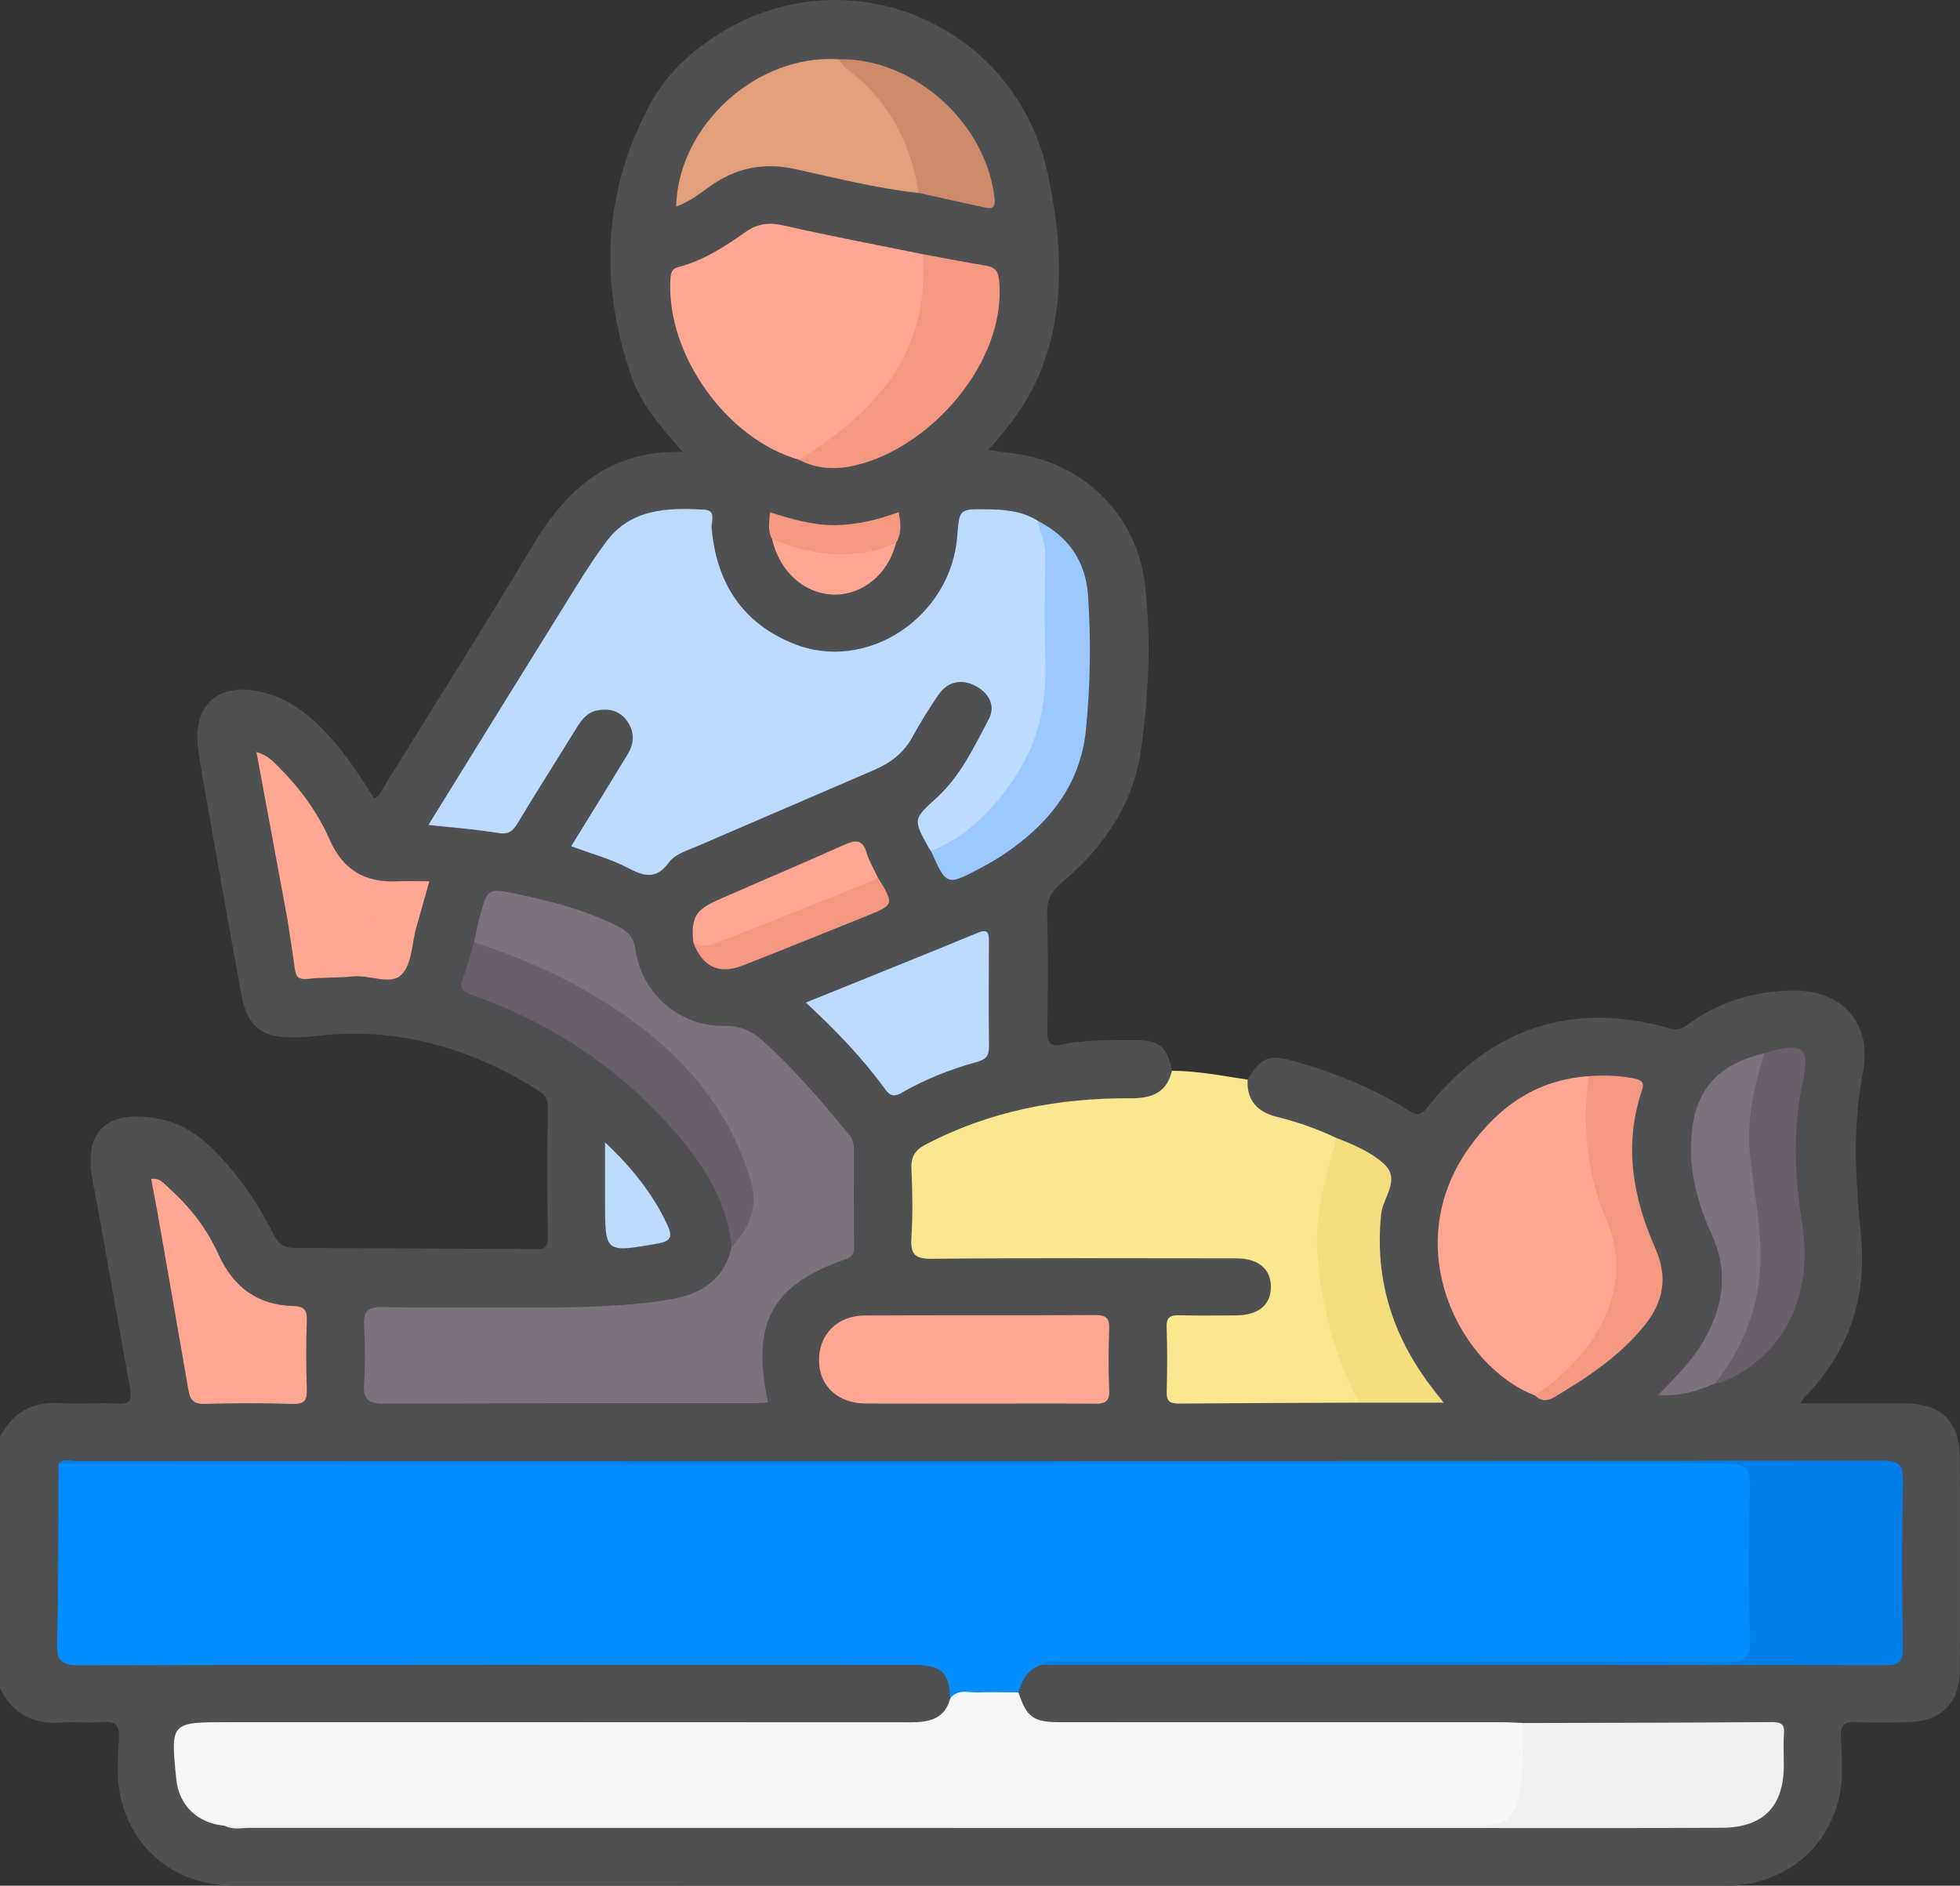 <svg width="53" height="51" viewBox="0 0 53 51" fill="none" xmlns="http://www.w3.org/2000/svg">
<rect x="0" y="0" width="53" height="51" fill="#333333" stroke="none"/>
<g clip-path="url(#clip0_107_1222)">
<path d="M33.737 29.199C34.094 28.602 34.303 28.507 34.958 28.69C36.052 28.997 37.105 29.411 38.069 30.019C38.283 30.154 38.397 30.199 38.593 29.953C40.299 27.814 42.479 27.055 45.142 27.81C45.389 27.88 45.517 27.796 45.691 27.671C46.528 27.075 47.482 26.796 48.498 26.789C49.819 26.781 50.637 27.676 50.373 29.022C50.08 30.517 50.181 31.985 50.325 33.468C50.486 35.135 49.973 36.569 48.811 37.777C48.779 37.81 48.756 37.85 48.68 37.953C49.645 37.953 50.55 37.951 51.455 37.953C52.52 37.956 52.996 38.43 52.997 39.488C52.999 41.376 53 43.262 52.997 45.149C52.996 46.065 52.487 46.569 51.557 46.578C51.109 46.584 50.659 46.599 50.212 46.573C49.886 46.554 49.766 46.635 49.779 46.986C49.799 47.514 49.854 48.052 49.741 48.576C49.434 49.981 48.299 50.92 46.847 50.995C46.777 50.999 46.708 50.999 46.639 50.999C33.202 50.999 19.765 51.001 6.329 50.996C4.782 50.996 3.584 50.052 3.259 48.602C3.142 48.079 3.196 47.541 3.218 47.012C3.233 46.638 3.109 46.543 2.757 46.573C2.397 46.605 2.031 46.555 1.671 46.585C0.899 46.647 0.342 46.356 0 45.662C0 43.398 0 41.133 0 38.868C0.343 38.174 0.905 37.895 1.674 37.947C2.172 37.982 2.676 37.928 3.174 37.962C3.535 37.987 3.571 37.841 3.517 37.55C3.257 36.12 3.006 34.688 2.75 33.258C2.673 32.82 2.591 32.383 2.507 31.947C2.18 30.257 3.287 30.027 4.409 30.283C5.139 30.45 5.679 30.952 6.156 31.503C6.651 32.077 7.066 32.707 7.4 33.387C7.519 33.63 7.675 33.75 7.955 33.751C10.146 33.755 12.336 33.765 14.527 33.782C14.767 33.783 14.811 33.684 14.809 33.475C14.803 32.292 14.801 31.107 14.811 29.924C14.812 29.732 14.753 29.617 14.587 29.513C12.727 28.332 10.723 27.753 8.507 28.024C8.336 28.045 8.162 28.053 7.991 28.057C7.083 28.077 6.692 27.786 6.527 26.896C6.17 24.963 5.834 23.025 5.489 21.09C5.448 20.854 5.412 20.618 5.373 20.381C5.153 19.033 5.924 18.37 7.252 18.763C7.975 18.978 8.505 19.459 8.988 20.005C9.417 20.492 9.767 21.037 10.114 21.592C10.308 21.495 10.355 21.319 10.439 21.182C11.767 19.042 13.113 16.913 14.405 14.753C15.316 13.233 16.482 12.169 18.459 12.222C17.875 11.555 17.337 10.94 17.074 10.179C16.198 7.653 16.303 5.174 17.591 2.795C18.024 1.996 18.687 1.387 19.456 0.907C22.933 -1.264 27.465 0.641 28.332 4.697C28.709 6.456 28.833 8.262 28.152 10.01C27.838 10.814 27.329 11.501 26.725 12.169C27.144 12.234 27.53 12.264 27.902 12.355C29.544 12.76 30.755 14.095 30.957 15.781C31.135 17.268 31.062 18.765 30.86 20.242C30.657 21.73 29.855 22.916 28.71 23.87C28.435 24.099 28.309 24.322 28.317 24.687C28.343 25.75 28.337 26.814 28.32 27.877C28.314 28.185 28.37 28.322 28.715 28.249C29.378 28.111 30.055 28.137 30.726 28.133C31.361 28.129 31.568 28.322 31.69 28.956C31.828 29.425 31.514 29.613 31.167 29.756C30.824 29.898 30.453 29.849 30.092 29.861C28.453 29.913 26.88 30.238 25.387 30.938C24.957 31.14 24.755 31.42 24.784 31.898C24.811 32.343 24.785 32.79 24.791 33.236C24.798 33.83 24.836 33.873 25.448 33.873C27.949 33.877 30.45 33.874 32.952 33.875C33.192 33.875 33.436 33.863 33.674 33.908C34.144 33.999 34.468 34.354 34.479 34.785C34.49 35.232 34.155 35.618 33.658 35.697C33.214 35.767 32.762 35.738 32.315 35.724C31.906 35.712 31.715 35.853 31.722 36.284C31.749 38.067 31.52 37.759 33.172 37.784C34.327 37.801 35.483 37.773 36.638 37.796C37.302 37.795 37.968 37.833 38.697 37.775C38.17 37.012 37.719 36.276 37.463 35.432C37.136 34.361 37.044 33.286 37.356 32.205C37.471 31.808 37.403 31.561 37.023 31.372C36.702 31.212 36.402 31.007 36.063 30.876C35.492 30.636 34.89 30.477 34.314 30.25C33.748 30.027 33.577 29.688 33.737 29.199Z" fill="#4F5052"/>
<path d="M33.738 29.199C33.706 29.771 34.008 30.077 34.54 30.209C35.087 30.344 35.616 30.529 36.126 30.772C36.267 30.945 36.207 31.135 36.15 31.31C35.493 33.369 35.774 35.354 36.614 37.299C36.7 37.498 36.824 37.698 36.744 37.935C35.124 37.942 33.502 37.946 31.883 37.96C31.647 37.961 31.541 37.906 31.548 37.647C31.563 37.064 31.569 36.481 31.546 35.899C31.535 35.603 31.668 35.565 31.916 35.572C32.415 35.585 32.916 35.578 33.415 35.576C34.024 35.572 34.363 35.296 34.366 34.809C34.37 34.321 34.028 34.033 33.428 34.032C30.686 34.031 27.944 34.018 25.202 34.044C24.73 34.049 24.617 33.918 24.645 33.475C24.685 32.86 24.675 32.239 24.646 31.623C24.631 31.288 24.733 31.107 25.04 30.948C26.775 30.045 28.63 29.69 30.568 29.704C31.131 29.708 31.553 29.561 31.689 28.959C32.383 28.961 33.058 29.099 33.738 29.199Z" fill="#FCE791"/>
<path d="M28.161 45.027C27.788 45.138 27.638 45.434 27.54 45.771C27.274 45.99 26.955 45.911 26.659 45.906C26.338 45.9 26.02 45.994 25.699 45.929C25.661 45.206 25.455 45.027 24.642 45.027C17.145 45.025 9.647 45.02 2.15 45.039C1.637 45.041 1.53 44.901 1.543 44.417C1.584 42.808 1.575 41.198 1.586 39.589C1.766 39.494 1.958 39.542 2.145 39.542C16.994 39.539 31.844 39.539 46.693 39.539C47.436 39.539 47.471 39.567 47.475 40.316C47.482 41.637 47.483 42.958 47.474 44.278C47.468 44.961 47.428 44.991 46.734 44.991C40.732 44.991 34.73 44.991 28.728 44.992C28.538 44.994 28.347 44.962 28.161 45.027Z" fill="#018CFF"/>
<path d="M25.697 45.931C25.904 45.662 26.2 45.785 26.459 45.772C26.819 45.756 27.178 45.771 27.539 45.772C27.762 46.444 27.943 46.577 28.656 46.577C32.648 46.578 36.641 46.577 40.632 46.578C40.82 46.578 41.01 46.592 41.198 46.599C41.544 47.493 41.351 48.343 40.963 49.168C40.878 49.345 40.685 49.415 40.481 49.417C40.326 49.418 40.171 49.418 40.015 49.418C28.908 49.418 17.8 49.418 6.693 49.417C6.488 49.417 6.279 49.456 6.079 49.378C5.338 49.312 4.839 48.831 4.766 48.114C4.611 46.577 4.611 46.577 6.164 46.577C12.315 46.577 18.467 46.576 24.618 46.58C25.123 46.581 25.55 46.495 25.697 45.931Z" fill="#F8F7F8"/>
<path d="M25.174 23.015C25.155 22.988 25.131 22.96 25.115 22.932C24.686 22.156 24.69 22.16 25.325 21.579C25.973 20.988 26.338 20.205 26.736 19.452C26.939 19.067 26.72 18.73 26.376 18.55C26.007 18.356 25.628 18.422 25.376 18.791C25.126 19.158 24.888 19.536 24.676 19.927C24.442 20.358 24.088 20.629 23.65 20.819C22.045 21.509 20.442 22.204 18.837 22.893C18.567 23.009 18.253 23.099 18.087 23.326C17.737 23.804 17.405 23.697 16.962 23.465C16.496 23.222 15.976 23.084 15.445 22.887C15.961 22.05 16.471 21.226 16.973 20.399C17.159 20.093 17.162 19.779 16.947 19.485C16.753 19.223 16.474 19.157 16.164 19.21C15.886 19.258 15.731 19.458 15.591 19.685C15.063 20.545 14.518 21.396 13.998 22.262C13.866 22.479 13.755 22.575 13.476 22.529C12.867 22.428 12.25 22.384 11.585 22.311C12.795 20.355 13.971 18.448 15.156 16.546C15.554 15.906 15.941 15.258 16.39 14.654C17.059 13.752 18.059 13.724 19.057 13.786C19.375 13.805 19.228 14.112 19.244 14.287C19.372 15.763 20.075 16.855 21.465 17.411C23.448 18.205 25.718 16.687 25.885 14.498C25.941 13.769 25.941 13.767 26.663 13.774C27.147 13.778 27.626 13.815 28.053 14.079C28.254 14.281 28.388 14.521 28.388 14.807C28.393 16.292 28.547 17.791 28.294 19.26C28.014 20.882 27.045 22.081 25.653 22.947C25.508 23.039 25.353 23.138 25.174 23.015Z" fill="#BDDBFF"/>
<path d="M12.818 25.483C12.87 25.251 12.911 25.014 12.975 24.785C13.185 24.025 13.191 24.016 13.946 24.172C14.906 24.372 15.852 24.617 16.735 25.067C17.005 25.204 17.142 25.379 17.186 25.69C17.356 26.877 18.374 27.764 19.582 27.745C20.019 27.738 20.329 27.88 20.635 28.157C21.492 28.931 22.239 29.805 22.966 30.697C23.06 30.813 23.09 30.933 23.09 31.076C23.087 31.967 23.085 32.859 23.092 33.75C23.093 33.934 23.025 34.002 22.845 34.064C20.866 34.752 20.304 35.797 20.769 37.929C20.613 37.936 20.462 37.949 20.31 37.95C17 37.952 13.691 37.943 10.382 37.961C9.945 37.964 9.814 37.839 9.843 37.415C9.879 36.903 9.875 36.386 9.844 35.873C9.819 35.477 9.931 35.34 10.353 35.349C11.766 35.376 13.18 35.357 14.593 35.36C15.747 35.361 16.901 35.336 18.044 35.157C18.903 35.024 19.581 34.654 19.78 33.723C20.819 32.004 19.787 30.699 18.834 29.45C17.47 27.661 15.545 26.627 13.47 25.845C13.238 25.759 12.95 25.756 12.818 25.483Z" fill="#7E717E"/>
<path d="M21.599 12.431C19.644 11.876 18.008 9.569 18.129 7.553C18.139 7.382 18.16 7.269 18.351 7.22C19.026 7.045 19.599 6.668 20.16 6.275C20.474 6.054 20.784 6.005 21.173 6.094C22.425 6.38 23.688 6.618 24.947 6.874C25.222 7.62 25.113 8.359 24.836 9.067C24.302 10.439 23.332 11.461 22.126 12.278C21.97 12.385 21.801 12.469 21.599 12.431Z" fill="#FFA791"/>
<path d="M28.161 45.027C28.342 44.874 28.56 44.944 28.759 44.944C34.728 44.94 40.696 44.933 46.666 44.954C47.197 44.955 47.335 44.816 47.32 44.298C47.283 42.926 47.287 41.553 47.319 40.181C47.33 39.704 47.187 39.583 46.713 39.583C34.861 39.595 23.009 39.593 11.158 39.593C7.966 39.593 4.775 39.591 1.583 39.59C1.721 39.43 1.905 39.516 2.064 39.516C18.343 39.513 34.622 39.517 50.9 39.505C51.372 39.505 51.465 39.635 51.456 40.075C51.429 41.567 51.432 43.059 51.455 44.551C51.461 44.933 51.365 45.036 50.974 45.035C43.37 45.023 35.766 45.027 28.161 45.027Z" fill="#007FE9"/>
<path d="M41.506 37.74C39.475 36.962 37.801 33.727 39.729 31.036C40.521 29.93 41.549 29.201 42.958 29.106C43.104 29.258 43.103 29.448 43.077 29.635C42.923 30.748 43.133 31.824 43.54 32.842C44.138 34.336 43.793 35.61 42.804 36.785C42.573 37.06 42.309 37.306 42.044 37.55C41.896 37.686 41.743 37.837 41.506 37.74Z" fill="#FFA791"/>
<path d="M6.079 49.379C6.32 49.375 6.562 49.366 6.803 49.366C17.875 49.366 28.948 49.366 40.02 49.366C40.775 49.366 40.967 49.18 41.097 48.44C41.205 47.828 41.196 47.215 41.197 46.6C43.437 46.594 45.677 46.59 47.918 46.574C48.157 46.573 48.261 46.627 48.241 46.884C48.219 47.174 48.237 47.466 48.236 47.758C48.23 48.864 47.678 49.428 46.552 49.433C44.415 49.444 42.278 49.439 40.14 49.439C29.006 49.439 17.871 49.439 6.738 49.436C6.519 49.436 6.291 49.494 6.079 49.379Z" fill="#F0F0F0"/>
<path d="M26.449 37.96C25.432 37.96 24.416 37.965 23.399 37.957C22.657 37.952 22.162 37.489 22.147 36.814C22.132 36.108 22.628 35.584 23.371 35.578C25.457 35.566 27.542 35.58 29.628 35.566C29.94 35.565 30.002 35.675 29.992 35.951C29.973 36.499 29.969 37.049 29.994 37.596C30.007 37.906 29.884 37.967 29.605 37.964C28.552 37.953 27.501 37.96 26.449 37.96Z" fill="#FFA791"/>
<path d="M24.842 5.218C23.712 5.097 22.61 4.815 21.505 4.573C20.628 4.38 19.877 4.547 19.169 5.06C18.892 5.261 18.615 5.467 18.283 5.587C18.336 3.39 20.466 1.458 22.67 1.603C23.965 2.328 24.587 3.507 24.915 4.885C24.943 5.003 24.944 5.125 24.842 5.218Z" fill="#E39E7B"/>
<path d="M12.819 25.483C14.429 26.006 15.936 26.724 17.29 27.749C18.722 28.833 19.772 30.181 20.296 31.911C20.514 32.627 20.276 33.209 19.78 33.723C19.672 32.541 19.079 31.583 18.336 30.71C16.834 28.945 14.969 27.689 12.782 26.912C12.54 26.826 12.397 26.749 12.515 26.455C12.639 26.141 12.719 25.808 12.819 25.483Z" fill="#6B5E6B"/>
<path d="M4.088 31.885C4.334 31.846 4.457 32.036 4.601 32.164C5.157 32.662 5.604 33.252 5.908 33.925C6.31 34.812 6.958 35.296 7.934 35.322C8.22 35.331 8.307 35.428 8.296 35.715C8.273 36.33 8.274 36.947 8.296 37.562C8.307 37.863 8.246 37.982 7.909 37.969C7.119 37.942 6.326 37.946 5.535 37.968C5.249 37.976 5.142 37.87 5.098 37.612C4.818 35.981 4.531 34.353 4.246 32.722C4.196 32.446 4.142 32.171 4.088 31.885Z" fill="#FFA791"/>
<path d="M21.79 27.115C23.387 26.468 24.91 25.859 26.426 25.233C26.716 25.113 26.743 25.225 26.741 25.466C26.736 26.409 26.733 27.352 26.743 28.295C26.745 28.538 26.678 28.648 26.423 28.718C25.712 28.913 25.026 29.184 24.384 29.553C24.204 29.656 24.084 29.659 23.955 29.484C23.337 28.635 22.617 27.876 21.79 27.115Z" fill="#BDDBFF"/>
<path d="M36.745 37.935C36.087 36.66 35.718 35.299 35.624 33.878C35.56 32.922 35.791 31.986 36.064 31.07C36.093 30.974 36.104 30.872 36.125 30.772C36.59 30.953 37.068 31.149 37.428 31.482C37.884 31.905 37.396 32.381 37.349 32.828C37.166 34.57 37.642 36.101 38.685 37.482C38.786 37.616 38.89 37.746 39.037 37.936C38.233 37.935 37.489 37.935 36.745 37.935Z" fill="#F5DE7F"/>
<path d="M25.174 23.015C26.188 22.608 26.896 21.856 27.476 20.968C28.086 20.034 28.303 19.004 28.267 17.896C28.235 16.94 28.25 15.983 28.267 15.025C28.273 14.686 28.122 14.397 28.051 14.082C28.886 14.501 29.357 15.175 29.421 16.1C29.504 17.316 29.485 18.54 29.363 19.748C29.213 21.245 28.334 22.321 27.101 23.134C26.916 23.256 26.721 23.366 26.524 23.471C25.599 23.962 25.597 23.961 25.174 23.015Z" fill="#9BC9FF"/>
<path d="M21.6 12.431C23.684 11.157 25.159 9.518 24.946 6.874C25.517 6.979 26.089 7.088 26.662 7.185C26.918 7.229 26.998 7.343 27.021 7.62C27.205 9.805 25.162 12.102 23.148 12.581C22.632 12.706 22.093 12.7 21.6 12.431Z" fill="#F49881"/>
<path d="M46.373 37.418C45.902 37.62 45.422 37.775 44.838 37.726C45.383 37.178 45.882 36.668 46.203 36.014C46.618 35.17 46.703 34.322 46.307 33.442C45.946 32.64 45.694 31.813 45.727 30.912C45.779 29.546 46.367 28.807 47.715 28.483C47.833 28.624 47.783 28.778 47.735 28.921C47.356 30.061 47.436 31.217 47.61 32.374C47.815 33.734 47.823 35.068 47.212 36.343C47.013 36.761 46.797 37.17 46.373 37.418Z" fill="#7E717E"/>
<path d="M46.373 37.418C47.233 36.332 47.66 35.09 47.602 33.717C47.567 32.872 47.401 32.033 47.318 31.19C47.227 30.259 47.438 29.364 47.715 28.483C47.732 28.477 47.748 28.473 47.765 28.467C48.758 28.176 48.95 28.315 48.744 29.282C48.47 30.561 48.533 31.831 48.733 33.106C49.043 35.071 48.221 36.698 46.571 37.375C46.51 37.4 46.44 37.404 46.373 37.418Z" fill="#6B5E6B"/>
<path d="M41.507 37.74C42.993 36.763 44.274 34.922 43.446 33.009C42.911 31.772 42.775 30.45 42.959 29.106C43.373 29.074 43.78 29.084 44.192 29.168C44.442 29.218 44.458 29.315 44.393 29.51C43.904 30.975 44.155 32.395 44.758 33.753C45.112 34.552 44.978 35.214 44.469 35.847C43.802 36.676 42.926 37.255 42.02 37.792C41.836 37.901 41.663 37.899 41.507 37.74Z" fill="#F49881"/>
<path d="M7.774 24.87C7.498 23.379 7.221 21.887 6.935 20.34C7.236 20.42 7.401 20.609 7.571 20.78C8.131 21.344 8.596 21.985 8.914 22.709C9.271 23.522 9.866 23.877 10.738 23.835C11.009 23.823 11.281 23.834 11.611 23.834C11.48 24.294 11.37 24.684 11.259 25.075C11.125 25.178 10.97 25.178 10.816 25.151C9.984 25.003 9.144 25.025 8.304 25.023C8.115 25.021 7.924 25.013 7.774 24.87Z" fill="#FFA791"/>
<path d="M24.842 5.218C24.629 3.853 24.024 2.714 22.904 1.867C22.811 1.797 22.747 1.692 22.67 1.603C24.702 1.555 26.675 3.324 26.895 5.378C26.92 5.613 26.828 5.654 26.643 5.614C26.041 5.486 25.441 5.35 24.842 5.218Z" fill="#CD8B6B"/>
<path d="M18.749 25.489C18.681 24.829 18.802 24.607 19.413 24.339C20.552 23.838 21.699 23.355 22.833 22.846C23.135 22.712 23.323 22.694 23.432 23.061C23.5 23.285 23.624 23.493 23.724 23.707C23.777 23.933 23.581 23.954 23.454 24.007C22.171 24.541 20.883 25.064 19.581 25.552C19.318 25.649 18.998 25.852 18.749 25.489Z" fill="#FFA791"/>
<path d="M7.774 24.87C8.939 24.878 10.108 24.802 11.258 25.075C11.136 25.514 11.14 26.075 10.859 26.358C10.566 26.656 9.998 26.361 9.548 26.407C9.141 26.448 8.728 26.429 8.321 26.474C8.097 26.499 8.005 26.437 7.976 26.225C7.914 25.772 7.844 25.321 7.774 24.87Z" fill="#FFA791"/>
<path d="M18.749 25.489C19.042 25.684 19.323 25.514 19.575 25.418C20.928 24.899 22.271 24.353 23.616 23.813C23.659 23.796 23.688 23.743 23.722 23.706C24.19 24.467 24.19 24.468 23.406 24.783C22.293 25.229 21.184 25.684 20.067 26.118C19.431 26.364 18.994 26.141 18.749 25.489Z" fill="#F49881"/>
<path d="M16.361 30.895C17.106 31.597 17.659 32.299 18.046 33.128C18.192 33.439 18.151 33.569 17.779 33.633C16.359 33.881 16.361 33.893 16.361 32.487C16.361 31.995 16.361 31.504 16.361 30.895Z" fill="#BDDBFF"/>
<path d="M24.23 14.68C24.028 15.507 23.345 16.083 22.572 16.081C21.768 16.078 21.078 15.467 20.877 14.58C21.044 14.472 21.212 14.543 21.368 14.599C22.181 14.888 23 14.936 23.832 14.677C23.962 14.637 24.099 14.604 24.23 14.68Z" fill="#FFA791"/>
<path d="M24.231 14.68C23.096 15.189 21.984 15.025 20.879 14.58C20.752 14.357 20.801 14.123 20.822 13.855C21.406 14.039 21.972 14.207 22.573 14.203C23.162 14.197 23.722 14.064 24.303 13.849C24.354 14.149 24.391 14.42 24.231 14.68Z" fill="#F49881"/>
</g>
<defs>
<clipPath id="clip0_107_1222">
<rect width="53" height="51" fill="white"/>
</clipPath>
</defs>
</svg>
